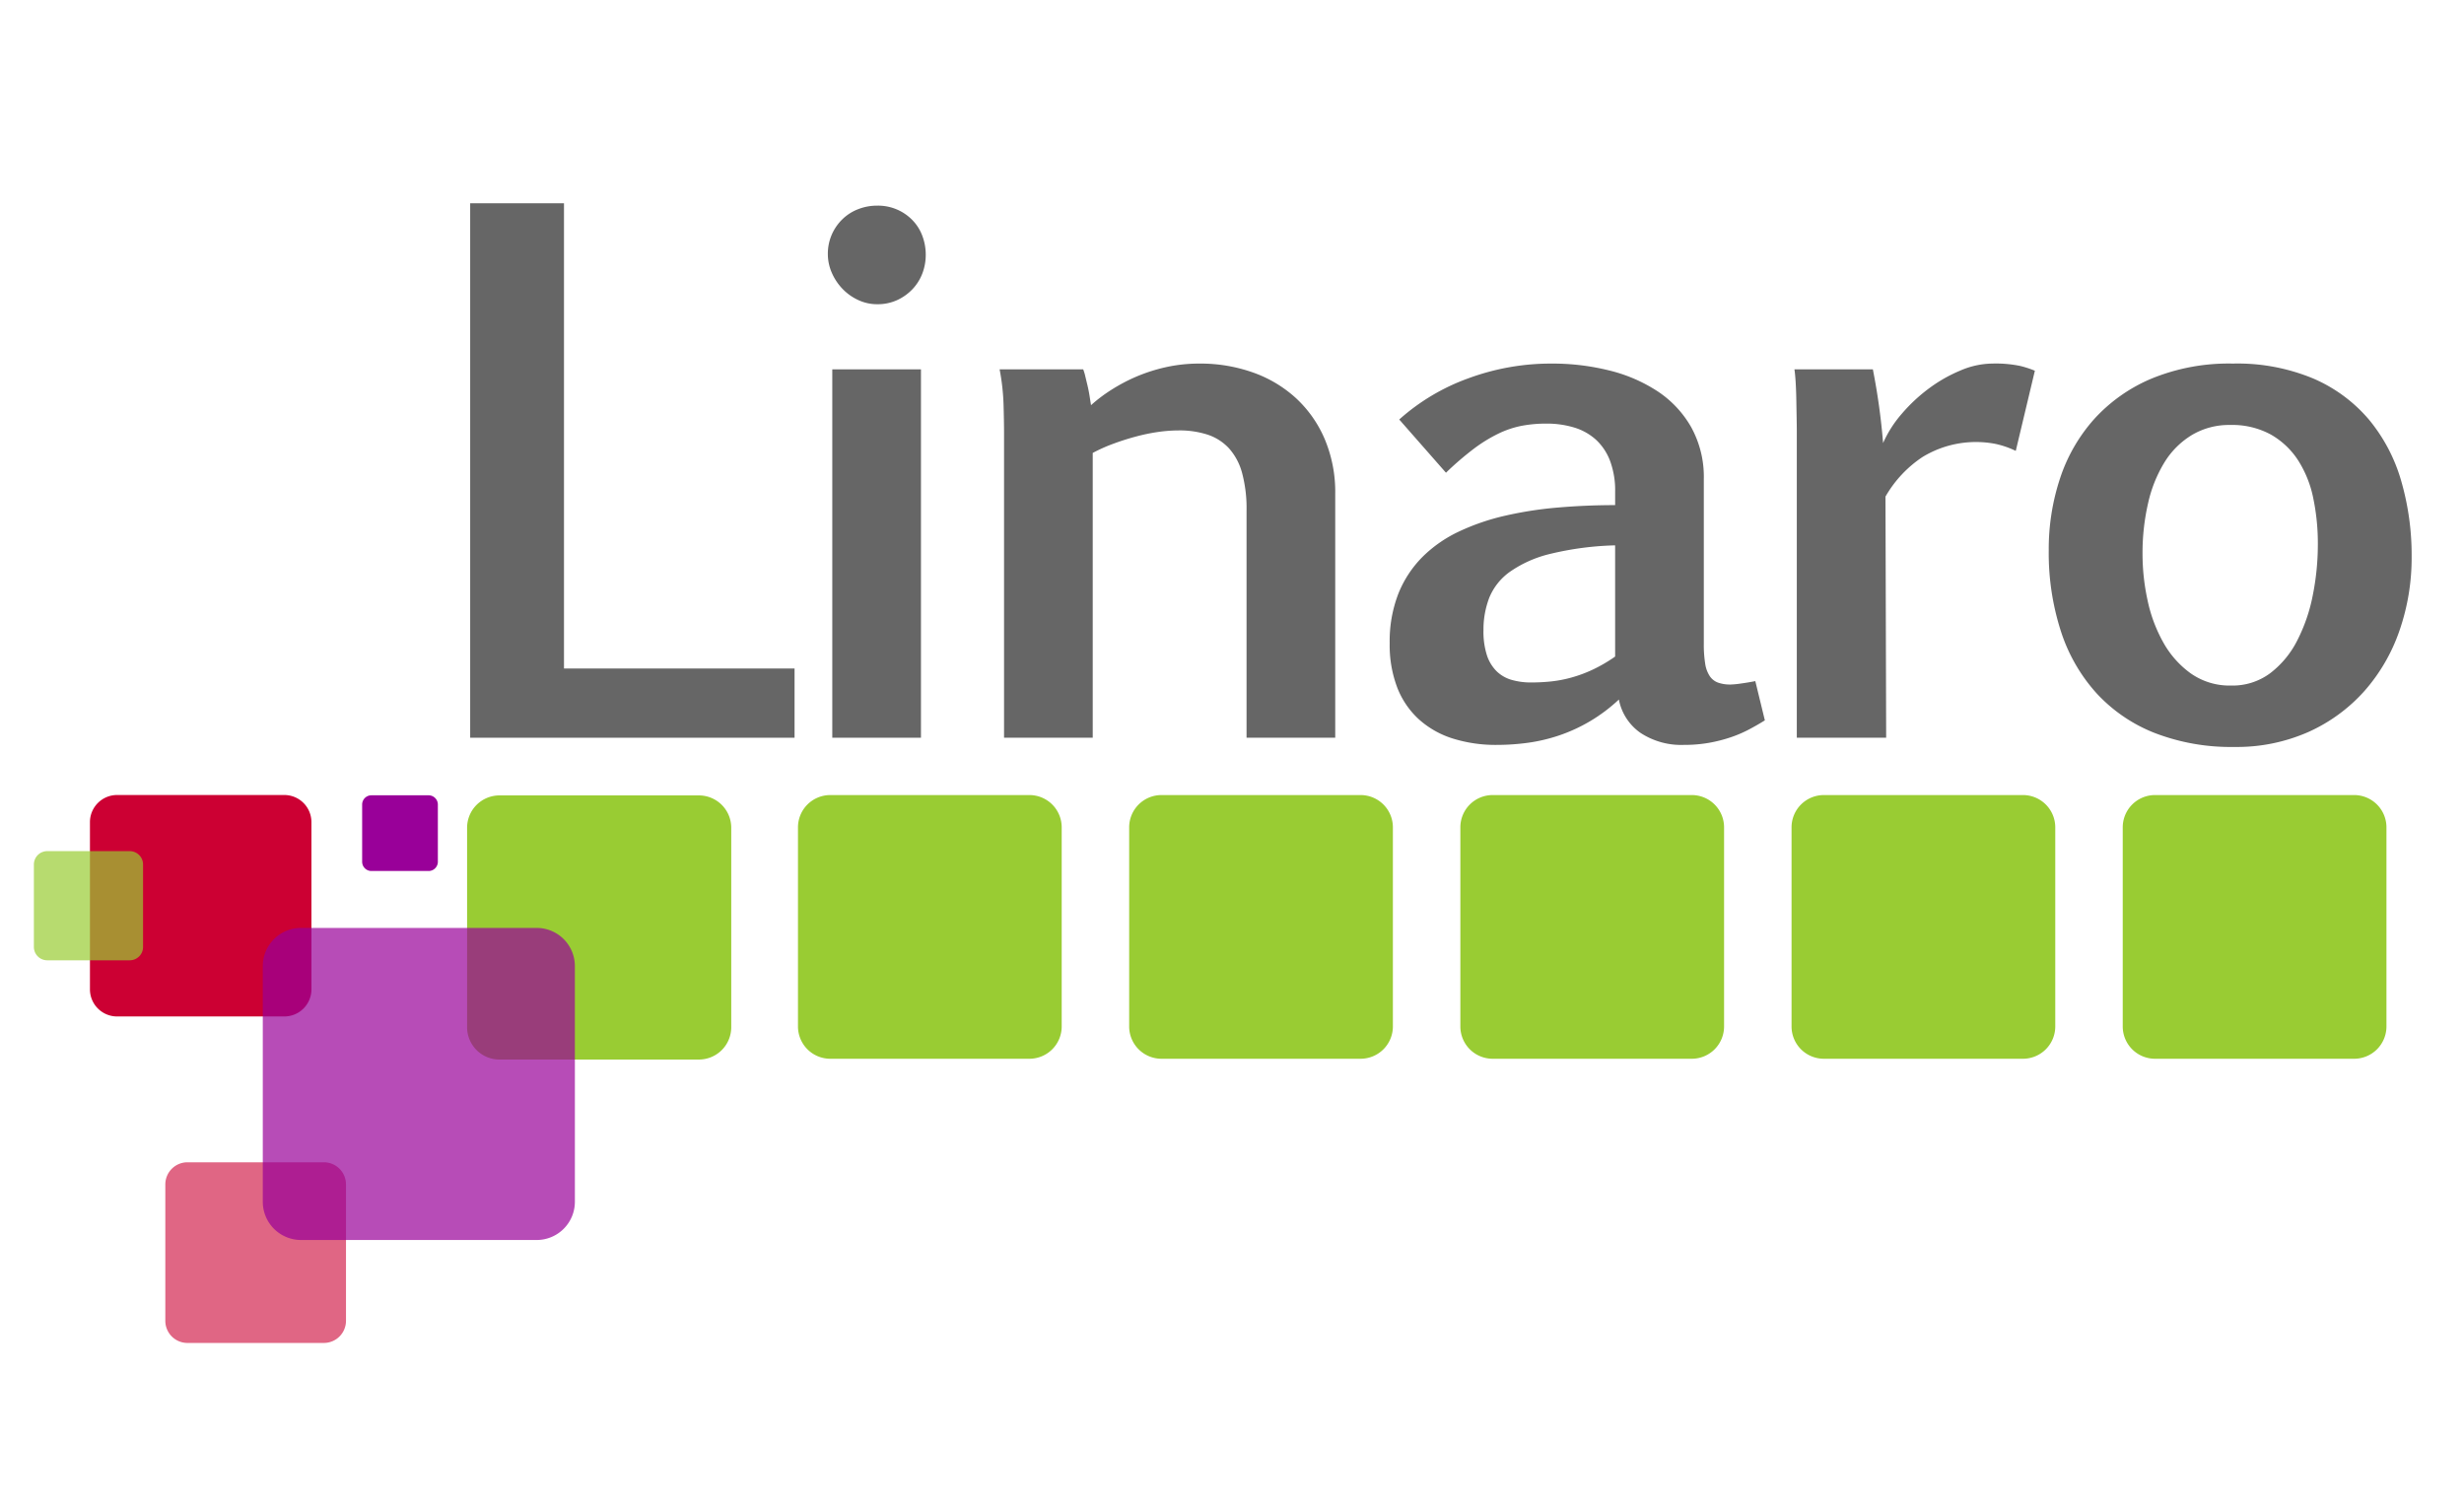 <?xml version="1.0" ?>
<svg xmlns="http://www.w3.org/2000/svg" id="Layer_1" data-name="Layer 1" viewBox="0 0 400 245">
	<defs>
		<style>.cls-1{fill:none;}.cls-2{fill:#666;}.cls-3,.cls-8{fill:#9c3;}.cls-4,.cls-5{fill:#c03;}.cls-5{opacity:0.6;}.cls-6,.cls-7{fill:#909;}.cls-7,.cls-8{opacity:0.7;}</style>
	</defs>
	<path class="cls-1" d="M245.117,92.82a9.656,9.656,0,0,0-3.351,4.208,14.432,14.432,0,0,0-.941,5.291,12.548,12.548,0,0,0,.554,4.04,6.532,6.532,0,0,0,1.577,2.605,5.783,5.783,0,0,0,2.465,1.411,11.431,11.431,0,0,0,3.156.414,31.527,31.527,0,0,0,3.185-.164,20.365,20.365,0,0,0,3.349-.64,21.636,21.636,0,0,0,3.488-1.3,24.543,24.543,0,0,0,3.599-2.104V88.529a49.981,49.981,0,0,0-10.547,1.386A19.239,19.239,0,0,0,245.117,92.82Z"/>
	<path class="cls-1" d="M373.062,74.716a12.822,12.822,0,0,0-4.43-4.179,13.086,13.086,0,0,0-6.589-1.55,11.8,11.8,0,0,0-6.175,1.603,13.376,13.376,0,0,0-4.456,4.401,21.679,21.679,0,0,0-2.684,6.644,35.941,35.941,0,0,0-.914,8.334,35.367,35.367,0,0,0,.804,7.419,24.083,24.083,0,0,0,2.547,6.866,15.429,15.429,0,0,0,4.483,5.065,10.955,10.955,0,0,0,6.562,1.969,10.223,10.223,0,0,0,6.312-1.993,15.402,15.402,0,0,0,4.374-5.262,27.482,27.482,0,0,0,2.547-7.362,41.997,41.997,0,0,0,.831-8.363,35.903,35.903,0,0,0-.747-7.448A18.029,18.029,0,0,0,373.062,74.716Z"/>
	<polygon class="cls-2" points="128.986 108.52 91.557 108.52 91.557 32.997 76.328 32.997 76.328 119.758 128.986 119.758 128.986 108.52"/>
	<path class="cls-2" d="M136.746,46.863a8.415,8.415,0,0,0,2.547,1.829,7.202,7.202,0,0,0,3.127.693,7.581,7.581,0,0,0,3.211-.664,8.054,8.054,0,0,0,2.492-1.772,7.646,7.646,0,0,0,1.606-2.547,8.464,8.464,0,0,0,.554-3.047,8.663,8.663,0,0,0-.554-3.072,7.295,7.295,0,0,0-1.606-2.547,7.769,7.769,0,0,0-5.703-2.354,8.362,8.362,0,0,0-3.127.582,7.561,7.561,0,0,0-2.547,1.632,7.881,7.881,0,0,0-1.719,2.494,7.741,7.741,0,0,0-.636,3.154,7.541,7.541,0,0,0,.636,3.019A8.817,8.817,0,0,0,136.746,46.863Z"/>
	<rect class="cls-2" x="135.111" y="59.959" width="14.396" height="59.798"/>
	<path class="cls-2" d="M188.021,70.118a24.228,24.228,0,0,1,3.322-.246,14.744,14.744,0,0,1,4.706.689,8.261,8.261,0,0,1,3.46,2.215,9.788,9.788,0,0,1,2.133,4.015,22.217,22.217,0,0,1,.72,6.09v36.876h14.396V80.171a22.114,22.114,0,0,0-1.716-8.916,19.407,19.407,0,0,0-4.68-6.644,20.343,20.343,0,0,0-6.976-4.151A25.482,25.482,0,0,0,194.721,59.02a24.945,24.945,0,0,0-5.426.578,27.407,27.407,0,0,0-4.846,1.55,28.269,28.269,0,0,0-4.124,2.19,24.24,24.24,0,0,0-3.211,2.436c-.076-.48-.158-1.005-.248-1.579q-.142-.861-.332-1.661c-.131-.533-.25-1.034-.361-1.497a7.105,7.105,0,0,0-.332-1.079H162.275a36.139,36.139,0,0,1,.638,5.676q.08,2.799.082,4.569v49.553h14.396V73.527a26.44,26.44,0,0,1,3.351-1.497q1.796-.665,3.654-1.161A30.526,30.526,0,0,1,188.021,70.118Z"/>
	<path class="cls-2" d="M282.628,110.956a14.789,14.789,0,0,1-1.661.164,5.949,5.949,0,0,1-2.049-.303,2.78,2.78,0,0,1-1.355-1.054,4.948,4.948,0,0,1-.749-2.047,19.787,19.787,0,0,1-.221-3.24V77.788a16.692,16.692,0,0,0-2.049-8.445,17.141,17.141,0,0,0-5.482-5.84,25.211,25.211,0,0,0-7.862-3.375A37.984,37.984,0,0,0,251.954,59.02a38.722,38.722,0,0,0-13.621,2.407,34.177,34.177,0,0,0-11.184,6.673l7.586,8.638a49.627,49.627,0,0,1,4.54-3.905,24.149,24.149,0,0,1,3.96-2.436,15.533,15.533,0,0,1,3.792-1.275,21.383,21.383,0,0,1,3.986-.357,15.322,15.322,0,0,1,4.54.636,9.289,9.289,0,0,1,3.517,1.965,9.014,9.014,0,0,1,2.297,3.433,13.729,13.729,0,0,1,.831,5.041V81.996q-4.706,0-9.247.39a61.315,61.315,0,0,0-8.609,1.329,36.718,36.718,0,0,0-7.504,2.572,21.175,21.175,0,0,0-5.924,4.126,17.887,17.887,0,0,0-3.904,5.951,21.282,21.282,0,0,0-1.411,8.059,19.382,19.382,0,0,0,1.218,7.169,13.692,13.692,0,0,0,3.488,5.147,14.822,14.822,0,0,0,5.481,3.129,23.243,23.243,0,0,0,7.253,1.054,37.49,37.49,0,0,0,4.899-.332,27.655,27.655,0,0,0,5.04-1.165,26.604,26.604,0,0,0,9.827-5.869,8.539,8.539,0,0,0,3.572,5.455,12.043,12.043,0,0,0,6.948,1.911,23.14,23.14,0,0,0,4.069-.332,24.183,24.183,0,0,0,3.433-.861,20.07,20.07,0,0,0,2.963-1.243q1.384-.72,2.713-1.55l-1.55-6.369Q283.846,110.788,282.628,110.956Zm-20.431-4.376a24.543,24.543,0,0,1-3.599,2.104,21.636,21.636,0,0,1-3.488,1.3,20.365,20.365,0,0,1-3.349.64,31.527,31.527,0,0,1-3.185.164,11.431,11.431,0,0,1-3.156-.414,5.783,5.783,0,0,1-2.465-1.411,6.532,6.532,0,0,1-1.577-2.605,12.548,12.548,0,0,1-.554-4.04,14.432,14.432,0,0,1,.941-5.291,9.656,9.656,0,0,1,3.351-4.208,19.239,19.239,0,0,1,6.533-2.904,49.981,49.981,0,0,1,10.547-1.386Z"/>
	<path class="cls-2" d="M291.606,64.721q.025,1.495.053,2.937c.018.96.029,1.751.029,2.379v49.721H306.195l-.111-39.144a19.101,19.101,0,0,1,6.008-6.423,16.673,16.673,0,0,1,11.849-2.133,14.732,14.732,0,0,1,3.294,1.136l3.101-13.014a16.416,16.416,0,0,0-2.381-.775,19.575,19.575,0,0,0-4.54-.386,13.419,13.419,0,0,0-5.12,1.107,24.039,24.039,0,0,0-5.123,2.904,26.855,26.855,0,0,0-4.43,4.126,18.815,18.815,0,0,0-3.045,4.762,105.922,105.922,0,0,0-1.661-11.96H291.301c.074.443.137,1.099.195,1.965Q291.575,63.228,291.606,64.721Z"/>
	<path class="cls-2" d="M389.812,78.091a27.453,27.453,0,0,0-5.233-9.966,24.565,24.565,0,0,0-9.025-6.669A32.003,32.003,0,0,0,362.487,59.02a32.991,32.991,0,0,0-13.204,2.436,26.332,26.332,0,0,0-9.331,6.587,27.196,27.196,0,0,0-5.537,9.634,36.531,36.531,0,0,0-1.827,11.627,41.35,41.35,0,0,0,1.967,13.149,27.638,27.638,0,0,0,5.785,10.077,25.507,25.507,0,0,0,9.439,6.452,34.322,34.322,0,0,0,12.93,2.272,28.719,28.719,0,0,0,12.044-2.436,26.953,26.953,0,0,0,9.08-6.644,29.105,29.105,0,0,0,5.701-9.831A36.026,36.026,0,0,0,391.5,90.359,43.302,43.302,0,0,0,389.812,78.091ZM375.443,96.671a27.482,27.482,0,0,1-2.547,7.362,15.402,15.402,0,0,1-4.374,5.262,10.223,10.223,0,0,1-6.312,1.993,10.955,10.955,0,0,1-6.562-1.969,15.429,15.429,0,0,1-4.483-5.065,24.083,24.083,0,0,1-2.547-6.866A35.367,35.367,0,0,1,347.814,89.969a35.941,35.941,0,0,1,.914-8.334,21.679,21.679,0,0,1,2.684-6.644A13.376,13.376,0,0,1,355.869,70.59a11.8,11.8,0,0,1,6.175-1.603,13.086,13.086,0,0,1,6.589,1.55,12.822,12.822,0,0,1,4.43,4.179A18.029,18.029,0,0,1,375.527,80.86a35.903,35.903,0,0,1,.747,7.448A41.997,41.997,0,0,1,375.443,96.671Z"/>
	<path class="cls-3" d="M167.112,129.064H134.788a5.241,5.241,0,0,0-5.246,5.241v32.323a5.242,5.242,0,0,0,5.246,5.242h32.323a5.241,5.241,0,0,0,5.242-5.242V134.304A5.24,5.24,0,0,0,167.112,129.064Z"/>
	<path class="cls-3" d="M220.872,129.064H188.553a5.243,5.243,0,0,0-5.246,5.241v32.323a5.244,5.244,0,0,0,5.246,5.242H220.872a5.244,5.244,0,0,0,5.246-5.242V134.304A5.243,5.243,0,0,0,220.872,129.064Z"/>
	<path class="cls-3" d="M274.64,129.064H242.317a5.243,5.243,0,0,0-5.246,5.241v32.323a5.244,5.244,0,0,0,5.246,5.242h32.323a5.241,5.241,0,0,0,5.242-5.242V134.304A5.24,5.24,0,0,0,274.64,129.064Z"/>
	<path class="cls-3" d="M328.401,129.064H296.082a5.241,5.241,0,0,0-5.246,5.241v32.323a5.242,5.242,0,0,0,5.246,5.242h32.319a5.244,5.244,0,0,0,5.246-5.242V134.304A5.243,5.243,0,0,0,328.401,129.064Z"/>
	<path class="cls-3" d="M382.165,129.064h-32.319a5.241,5.241,0,0,0-5.246,5.241v32.323a5.242,5.242,0,0,0,5.246,5.242h32.319a5.244,5.244,0,0,0,5.246-5.242V134.304A5.243,5.243,0,0,0,382.165,129.064Z"/>
	<path class="cls-3" d="M113.458,129.122H81.081a5.252,5.252,0,0,0-5.254,5.249v32.377a5.253,5.253,0,0,0,5.254,5.25H113.458a5.249,5.249,0,0,0,5.25-5.25V134.371A5.249,5.249,0,0,0,113.458,129.122Z"/>
	<path class="cls-4" d="M46.155,129.055H19.008a4.404,4.404,0,0,0-4.406,4.401v27.147a4.404,4.404,0,0,0,4.406,4.402H46.155a4.401,4.401,0,0,0,4.402-4.402V133.456A4.401,4.401,0,0,0,46.155,129.055Z"/>
	<path class="cls-5" d="M30.429,188.678H52.577a3.59,3.59,0,0,1,3.59,3.59v22.142a3.594,3.594,0,0,1-3.594,3.594H30.429a3.591,3.591,0,0,1-3.591-3.591V192.269A3.591,3.591,0,0,1,30.429,188.678Z"/>
	<path class="cls-6" d="M60.295,129.103h9.28a1.506,1.506,0,0,1,1.506,1.506V139.887a1.505,1.505,0,0,1-1.505,1.505H60.295A1.505,1.505,0,0,1,58.79,139.887v-9.28A1.505,1.505,0,0,1,60.295,129.103Z"/>
	<path class="cls-7" d="M87.121,150.633h-38.253a6.205,6.205,0,0,0-6.208,6.202v38.253a6.206,6.206,0,0,0,6.208,6.203h38.253a6.202,6.202,0,0,0,6.203-6.203V156.835A6.201,6.201,0,0,0,87.121,150.633Z"/>
	<path class="cls-8" d="M7.67,138.166H21.053a2.172,2.172,0,0,1,2.172,2.172v13.381a2.17,2.17,0,0,1-2.17,2.17H7.67A2.17,2.17,0,0,1,5.5,153.719V140.336A2.17,2.17,0,0,1,7.67,138.166Z"/>
</svg>
